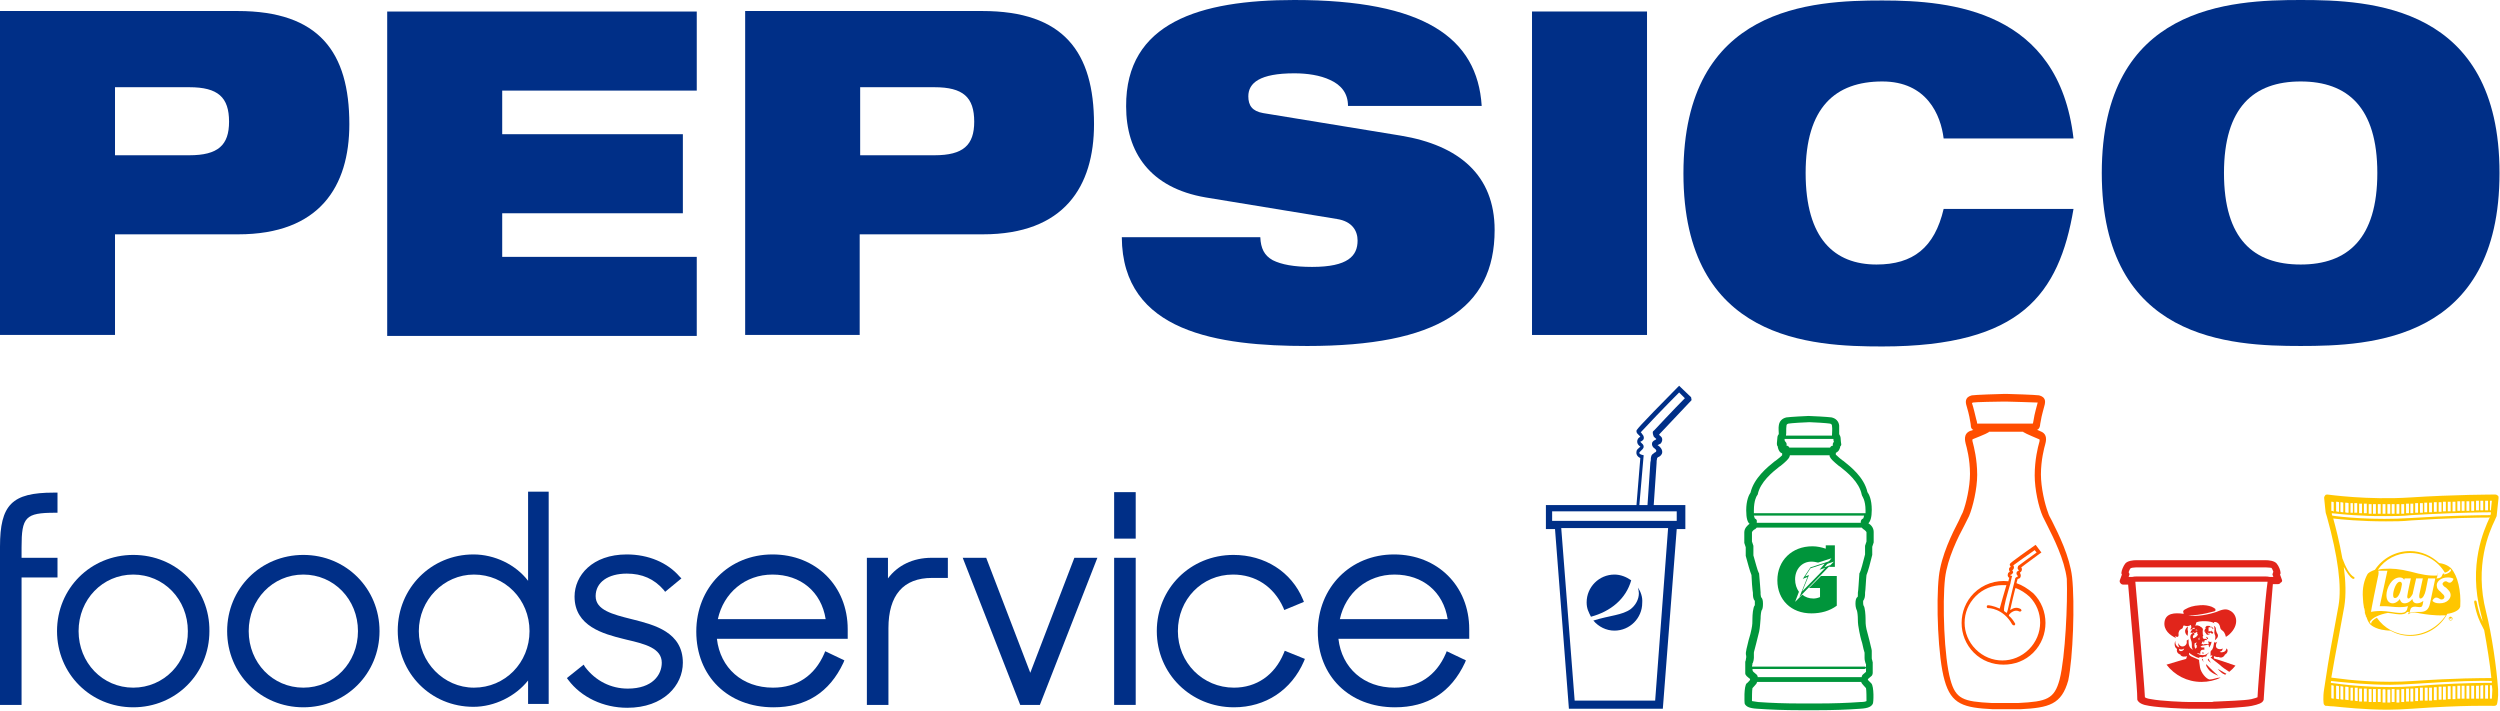 <?xml version="1.0" encoding="utf-8"?>
<!-- Generator: Adobe Illustrator 22.1.0, SVG Export Plug-In . SVG Version: 6.00 Build 0)  -->
<svg version="1.1" id="Layer_1" xmlns="http://www.w3.org/2000/svg" xmlns:xlink="http://www.w3.org/1999/xlink" x="0px" y="0px"
	 viewBox="0 0 521.7 148.4" style="enable-background:new 0 0 521.7 148.4;" xml:space="preserve">
<style type="text/css">
	.st0{fill:#FFC600;}
	.st1{fill:#FF4D00;}
	.st2{fill:#002F87;}
	.st3{fill:#E1251B;}
	.st4{fill:#00953B;}
</style>
<g>
	<g>
		<path class="st0" d="M509,117.5c-1.6-1.5-3.7-2.5-6.1-2.5c-3,0-5.7,1.5-7.3,3.9c-0.8,0.3-1.4,0.6-1.6,1c-0.6,1.1-1.1,2.8-0.9,5
			c0,0.6,0.1,1.2,0.2,1.8c0,0,0,0,0,0c0,0.1,0,0.2,0.1,0.3c0,0,0,0,0,0c0,0.2,0.1,0.4,0.1,0.6c0,0.1,0,0.1,0,0.2c0,0,0,0.1,0,0.1
			c0,0.1,0,0.1,0.1,0.2c0,0,0,0.1,0,0.1c0,0.1,0,0.1,0.1,0.2c0,0,0,0,0,0.1c0,0.1,0,0.2,0.1,0.2c0,0,0,0,0,0
			c0.2,0.5,0.3,0.9,0.6,1.3c0,0,0,0,0,0c0,0.1,0.7,1,2.6,1.4c0.6,0.1,1.2,0.2,1.8,0.2c1.3,0.7,2.7,1.1,4.2,1.1
			c3.3,0,6.2-1.8,7.7-4.6c1.4-0.2,2.2-0.7,2.5-1.1c0.1-0.2,0.2-0.3,0.2-0.4c0.2-3.3-0.5-6.4-1.9-8
			C511.5,118.6,510.7,117.7,509,117.5z M502.9,115.4c3.1,0,5.8,1.6,7.3,4.1c0.8-0.2,1-0.6,1.1-0.8c0.1,0.1,0.1,0.2,0.2,0.3
			c-0.1,0.3-0.5,0.7-1.5,0.9c0,0,0,0,0,0l0.1-0.2h-1.4l0,0.1c0,0,0,0.2-0.1,0.3c-1.7,0.1-3.3-0.2-5.5-0.8c-2.4-0.6-4-0.7-5.5-0.6
			c-0.5,0-1,0.1-1.4,0.2C497.7,116.7,500.2,115.4,502.9,115.4z M509.8,119.7c0,0-0.2,0.4-0.3,0.6c-0.3,0.4-0.8,0.4-1.1,0.4
			c0.2-0.2,0.2-0.3,0.2-0.4c0-0.1,0.2-0.6,0.2-0.6H509.8z M504.4,125.9c-0.6,0-0.9-0.3-1-0.9c-0.3,0.4-0.9,0.9-1.6,0.9
			c-0.6,0-0.9-0.4-1-0.9c-0.2,0.3-0.8,0.9-1.5,0.9c-0.7,0-1.3-0.5-1.3-1.7c0-1.5,1.1-3.7,2.8-3.7c0.4,0,0.8,0.2,0.9,0.5l0.1-0.3h1.3
			c0,0-0.7,3.1-0.7,3.4c-0.1,0.4-0.1,0.8,0.2,0.8c0.3,0,0.7-0.6,0.9-1c0,0,0-0.1,0-0.1c0.1-0.4,0.7-3.1,0.7-3.1h1.4
			c0,0-0.6,2.8-0.7,3.2c-0.1,0.5-0.1,1,0.2,1c0.5,0,0.9-0.8,1.1-1.7c0.1-0.4,0.5-2.5,0.5-2.5h1.5c0,0-1,4.7-1.1,5.2
			c-0.3,1.5-1.1,1.8-2.1,1.8c-0.3,0-0.9,0-1.1,0c-0.5,0-0.8,0.1-1.1,0.2c0.1-0.3,0.1-0.4,0.2-0.7c0.1-0.4,0.4-0.6,1-0.6
			c0.3,0,0.6,0.1,0.9,0.1c0.5,0,0.6-0.2,0.7-0.7c0-0.1,0.1-0.5,0.1-0.6C505.4,125.6,505,125.9,504.4,125.9z M496.2,120.5
			c0.2-0.8,0.2-1.1,0.1-1.4l1.9,0l-1.6,7.4c0.2,0,0.8,0,1,0c0.9,0,1.9,0.2,3.1,0.2c1,0,1.4-0.1,1.8-0.2c-0.1,0.2-0.1,0.4-0.2,0.7
			c-0.3,0.7-0.9,0.7-1.6,0.7c-0.8,0-2.6-0.4-3.8-0.4c-0.9,0-1.8,0.1-2.1,0.2C494.7,127.7,496,121.4,496.2,120.5z M502.9,132.5
			c-2.9,0-5.4-1.4-6.9-3.6c-0.7,0.4-1.2,0.8-1.2,1.3c-0.1-0.1-0.2-0.3-0.3-0.4c0.5-0.9,2.1-1.6,3.8-1.9c0.3,0,0.5,0.1,0.8,0.1
			c0.6,0.1,1.2,0.2,1.6,0.2c0.6,0,1.2,0,1.6-0.5c0.1,0,0.3,0,0.4,0c0,0,0,0,0,0l-0.2,0.5l0.4-0.2c0.3-0.2,0.6-0.2,1-0.2c0,0,0,0,0,0
			c0.4,0.1,0.8,0.1,1.1,0.2c1.1,0.2,3.2,0.5,4.9,0.4c0.2,0,0.4,0,0.5,0C508.8,130.8,506,132.5,502.9,132.5z M511.2,121.6
			c-0.4,0-0.5-0.3-0.8-0.3c-0.4,0-0.6,0.3-0.7,0.5c0,0.4,0.6,0.8,0.7,0.8c0.5,0.5,1,0.9,1,1.6c0,0.7-0.7,1.7-2.3,1.7
			c-0.8,0-1.2-0.2-1.5-0.5c0.1-0.3,0.4-0.7,0.8-0.7c0.5,0,0.7,0.4,1.1,0.4c0.4,0,0.6-0.3,0.6-0.5c0-0.5-0.4-0.6-0.8-1.1
			c-0.5-0.4-0.8-0.7-0.8-1.4c0-0.7,0.8-1.6,2.3-1.6c0.5,0,1,0.1,1.2,0.3C511.9,121.1,511.6,121.6,511.2,121.6z"/>
		<path class="st0" d="M500.8,121.4c-0.8,0-1.4,1.9-1.4,2.7c0,0.5,0.1,0.7,0.4,0.7c0.7,0,1.2-1.3,1.4-2.7
			C501.3,121.9,501.2,121.4,500.8,121.4z"/>
		<g>
			<path class="st0" d="M511.4,128.7c0.2,0,0.4,0.2,0.4,0.4c0,0.2-0.2,0.4-0.4,0.4s-0.4-0.2-0.4-0.4
				C511,128.8,511.2,128.7,511.4,128.7z M511.4,129.4c0.2,0,0.3-0.1,0.3-0.3c0-0.2-0.1-0.3-0.3-0.3s-0.3,0.1-0.3,0.3
				C511.1,129.3,511.2,129.4,511.4,129.4z M511.2,128.8h0.2c0.1,0,0.2,0,0.2,0.1c0,0.1-0.1,0.1-0.1,0.1l0.1,0.2h-0.1l-0.1-0.2h-0.1
				v0.2h-0.1V128.8z M511.4,129.1C511.5,129.1,511.5,129,511.4,129.1c0.1-0.1,0-0.1,0-0.1h-0.1L511.4,129.1L511.4,129.1z"/>
		</g>
	</g>
	<path class="st0" d="M521.3,143.8c-0.3-4.3-1.3-11.4-2.5-16.1c-2.5-9.7,0.7-16.8,1.8-19.1c0.2-0.5,0.3-0.7,0.4-0.9
		c0.1-0.8,0.4-3.8,0.4-3.8c0-0.2,0-0.4-0.2-0.5c-0.1-0.1-0.3-0.2-0.5-0.2c-0.1,0-8.5,0-17.6,0.6c-9,0.6-17.3-0.6-17.4-0.6
		c-0.2,0-0.4,0-0.5,0.2c-0.1,0.1-0.2,0.3-0.2,0.5c0.1,1.3,0.3,2.7,0.3,2.9c0,0.1,0,0.2,0.3,1.1c2.3,8.3,3.1,14.5,2.4,18.5
		c-0.3,1.7-0.7,3.8-1.1,6c-0.8,4.2-1.5,8.6-1.9,11.4c-0.3,1.8-0.1,3-0.1,3c0,0.2,0.2,0.4,0.4,0.5c0.1,0,0.2,0,0.3,0
		c0.2,0,0.6,0.1,1.3,0.1c2.1,0.2,6.4,0.7,11.4,0.7c1.6,0,3.3-0.1,5-0.2c10.9-0.8,17.1-0.6,17.2-0.6c0.3,0,0.6-0.2,0.6-0.5
		C521.1,146.8,521.4,145.7,521.3,143.8z M519.6,104.5c0.1,0,0.3,0,0.4,0c-0.1,0.6-0.1,1.3-0.2,2c-0.1,0-0.2,0-0.2,0V104.5z
		 M518.6,104.5c0.2,0,0.4,0,0.6,0v2c-0.2,0-0.4,0-0.6,0V104.5z M517.6,104.5c0.2,0,0.4,0,0.6,0v2c-0.2,0-0.4,0-0.6,0V104.5z
		 M516.7,104.5c0.2,0,0.4,0,0.6,0v2c-0.2,0-0.4,0-0.6,0V104.5z M515.7,104.6c0.2,0,0.4,0,0.6,0v2c-0.2,0-0.4,0-0.6,0V104.6z
		 M514.7,104.6c0.2,0,0.4,0,0.6,0v2c-0.2,0-0.4,0-0.6,0V104.6z M513.7,104.6c0.2,0,0.4,0,0.6,0v2c-0.2,0-0.4,0-0.6,0V104.6z
		 M512.8,104.6c0.2,0,0.4,0,0.6,0v2c-0.2,0-0.4,0-0.6,0V104.6z M511.8,104.7c0.2,0,0.4,0,0.6,0v2c-0.2,0-0.4,0-0.6,0V104.7z
		 M510.8,104.7c0.2,0,0.4,0,0.6,0v2c-0.2,0-0.4,0-0.6,0V104.7z M509.8,104.7c0.2,0,0.4,0,0.6,0v2c-0.2,0-0.4,0-0.6,0V104.7z
		 M508.9,104.8c0.2,0,0.4,0,0.6,0v2c-0.2,0-0.4,0-0.6,0V104.8z M507.9,104.8c0.2,0,0.4,0,0.6,0v2c-0.2,0-0.4,0-0.6,0V104.8z
		 M506.9,104.9c0.2,0,0.4,0,0.6,0v2c-0.2,0-0.4,0-0.6,0V104.9z M505.9,104.9c0.2,0,0.4,0,0.6,0v2c-0.2,0-0.4,0-0.6,0V104.9z
		 M505,105c0.2,0,0.4,0,0.6,0v2c-0.2,0-0.4,0-0.6,0V105z M504,105c0.2,0,0.4,0,0.6,0v2c-0.2,0-0.4,0-0.6,0V105z M503,105.1
		c0,0,0.1,0,0.1,0c0.2,0,0.3,0,0.5,0v2c-0.2,0-0.4,0-0.5,0c0,0,0,0-0.1,0V105.1z M502.1,105.1c0.2,0,0.4,0,0.6,0v2
		c-0.2,0-0.4,0-0.6,0V105.1z M501.1,105.2c0.2,0,0.4,0,0.6,0v2c-0.2,0-0.4,0-0.6,0V105.2z M500.1,105.2c0.2,0,0.4,0,0.6,0v2
		c-0.2,0-0.4,0-0.6,0V105.2z M499.1,105.2c0.2,0,0.4,0,0.6,0v2c-0.2,0-0.4,0-0.6,0V105.2z M498.2,105.2c0.2,0,0.4,0,0.6,0v2
		c-0.2,0-0.4,0-0.6,0V105.2z M497.2,105.2c0.2,0,0.4,0,0.6,0v2c-0.2,0-0.4,0-0.6,0V105.2z M496.2,105.2c0.2,0,0.4,0,0.6,0v2
		c-0.2,0-0.4,0-0.6,0V105.2z M495.2,105.2c0.2,0,0.4,0,0.6,0v2c-0.2,0-0.4,0-0.6,0V105.2z M494.3,105.2c0.2,0,0.4,0,0.6,0v2
		c-0.2,0-0.4,0-0.6,0V105.2z M493.3,105.1c0.2,0,0.4,0,0.6,0v2c-0.2,0-0.4,0-0.6,0V105.1z M492.3,105.1c0.2,0,0.4,0,0.6,0v2
		c-0.2,0-0.4,0-0.6,0V105.1z M491.3,105c0.2,0,0.4,0,0.6,0v2c-0.2,0-0.4,0-0.6,0V105z M490.5,105c0.2,0,0.3,0,0.5,0v2
		c-0.2,0-0.3,0-0.5,0V105z M489.4,104.9c0.2,0,0.5,0,0.7,0.1v2c-0.3,0-0.5,0-0.7-0.1V104.9z M488.4,104.8c0.2,0,0.4,0,0.6,0.1v2
		c-0.2,0-0.4,0-0.6-0.1V104.8z M487.5,104.7c0.2,0,0.4,0,0.6,0.1v2c-0.2,0-0.4,0-0.6-0.1V104.7z M486.5,106.6v-1.9
		c0.2,0,0.3,0,0.5,0.1v2C486.9,106.6,486.7,106.6,486.5,106.6C486.5,106.6,486.5,106.6,486.5,106.6z M486.7,107.6
		c-0.1-0.2-0.1-0.4-0.1-0.5c1.2,0.1,3.5,0.4,6.6,0.5c0,0,0,0,0,0c0,0,0,0,0,0c1.4,0.1,3,0.1,4.7,0.1c1.7,0,3.5,0,5.3-0.2
		c1.2-0.1,2.4-0.1,3.6-0.2c0,0,0,0,0,0c0,0,0,0,0,0c6.1-0.3,11.2-0.4,13-0.4c0,0.2,0,0.4-0.1,0.6c-2.2,0-9.1,0.1-16.6,0.6
		C495.4,108.6,488.6,107.9,486.7,107.6C486.7,107.6,486.7,107.6,486.7,107.6z M488.1,132.6c0.4-2.2,0.8-4.3,1.1-6
		c0.4-2.4,0.3-5.4-0.1-8.3c0.6,1.1,1.2,2.1,1.9,2.5c0,0,0.1,0,0.1,0c0.1,0,0.2,0,0.2-0.1c0.1-0.1,0-0.3-0.1-0.3
		c-0.9-0.5-1.7-2-2.4-3.9c-0.6-3.4-1.4-6.5-1.9-8.3c1.6,0.2,5.8,0.6,11,0.6c1.7,0,3.4,0,5.3-0.2c7.3-0.5,14-0.6,16.4-0.6
		c0,0.1,0,0.1-0.1,0.1c-1.1,2.4-4.5,9.8-1.8,19.9c0.1,0.5,0.3,1.1,0.4,1.7c-0.5-1-0.9-2.2-1.3-4.2c0-0.1-0.2-0.2-0.3-0.2
		c-0.1,0-0.2,0.2-0.2,0.3c0.5,2.8,1.2,4.2,1.8,5.3c0.1,0.2,0.2,0.4,0.3,0.6c0.6,3.3,1.2,7,1.5,10c-1.9,0-7.4,0-16.2,0.6
		c-7,0.5-13.6-0.2-16.4-0.6c-0.3,0-0.6-0.1-0.8-0.1C486.9,139,487.5,135.8,488.1,132.6z M487.1,145.8c-0.2,0-0.4,0-0.6-0.1
		c0,0,0,0,0,0v-2.7c0.2,0,0.3,0,0.5,0.1V145.8z M488.1,145.9c-0.2,0-0.4,0-0.6-0.1c0,0,0,0,0,0v-2.7c0.2,0,0.4,0,0.6,0.1V145.9z
		 M489,146c-0.2,0-0.4,0-0.6-0.1v-2.7c0.2,0,0.4,0,0.6,0.1V146z M490.1,146.1c-0.3,0-0.5-0.1-0.7-0.1v-2.7c0.2,0,0.5,0,0.7,0.1
		V146.1z M491,146.2c-0.2,0-0.3,0-0.5,0v-2.7c0.2,0,0.3,0,0.5,0V146.2z M492,146.3c-0.2,0-0.4,0-0.6-0.1v-2.7c0.2,0,0.4,0,0.6,0
		V146.3z M492.9,146.4c-0.2,0-0.4,0-0.6,0v-2.7c0.2,0,0.4,0,0.6,0V146.4z M493.9,146.4c-0.2,0-0.4,0-0.6,0v-2.7c0.2,0,0.4,0,0.6,0
		V146.4z M494.9,146.5c-0.2,0-0.4,0-0.6,0v-2.7c0.2,0,0.4,0,0.6,0V146.5z M495.8,146.5c-0.2,0-0.4,0-0.6,0v-2.7c0.2,0,0.4,0,0.6,0
		V146.5z M496.8,146.5c-0.2,0-0.4,0-0.6,0v-2.7c0.2,0,0.4,0,0.6,0V146.5z M497.8,143.9v2.7c-0.2,0-0.4,0-0.6,0v-2.7
		C497.4,143.8,497.6,143.8,497.8,143.9L497.8,143.9z M498.8,146.6c-0.2,0-0.4,0-0.6,0v-2.7v0c0.2,0,0.3,0,0.5,0c0,0,0.1,0,0.1,0
		V146.6z M499.7,146.5c-0.2,0-0.4,0-0.6,0v-2.7c0.2,0,0.4,0,0.6,0V146.5z M500.7,143.9v2.7c-0.2,0-0.4,0-0.6,0v-2.7
		c0.2,0,0.4,0,0.6,0V143.9z M501.1,143.9v-0.1c0.2,0,0.4,0,0.6,0v0v2.7c-0.2,0-0.4,0-0.6,0V143.9z M502.7,146.4c-0.2,0-0.4,0-0.6,0
		v-2.7v0c0.2,0,0.4,0,0.6,0V146.4z M503.6,146.4c-0.1,0-0.2,0-0.3,0c-0.1,0-0.2,0-0.3,0v-2.7c0.2,0,0.4,0,0.6,0V146.4z M487.2,142.6
		c-0.3,0-0.6-0.1-0.8-0.1c0-0.1,0-0.3,0.1-0.4c0.2,0,0.5,0.1,0.8,0.1c2.1,0.2,6.5,0.7,11.5,0.7c1.6,0,3.3-0.1,5-0.2
		c8.8-0.6,14.3-0.7,16.2-0.6c0,0.1,0,0.3,0,0.4c-1.6,0-5.7,0-12.2,0.4c0,0,0,0,0,0c0,0,0,0,0,0c-1.3,0.1-2.6,0.2-4,0.3
		C496.7,143.7,490,143,487.2,142.6z M504.6,146.3c-0.2,0-0.4,0-0.6,0v-2.7c0.2,0,0.4,0,0.6,0V146.3z M505.6,146.2
		c-0.2,0-0.4,0-0.6,0v-2.7c0.2,0,0.4,0,0.6,0V146.2z M506.6,146.2c-0.2,0-0.4,0-0.6,0v-2.7c0.2,0,0.4,0,0.6,0V146.2z M506.9,143.5
		c0.2,0,0.4,0,0.6,0v2.7v0c-0.2,0-0.4,0-0.6,0V143.5z M508.5,146.1c-0.2,0-0.4,0-0.6,0v0v-2.7c0.2,0,0.4,0,0.6,0V146.1z M509.5,146
		c-0.2,0-0.4,0-0.6,0v-2.7c0.2,0,0.4,0,0.6,0V146z M510.4,146c-0.2,0-0.4,0-0.6,0v-2.7c0.2,0,0.4,0,0.6,0V146z M511.4,145.9
		c-0.2,0-0.4,0-0.6,0v-2.7c0.2,0,0.4,0,0.6,0V145.9z M512.4,145.9c-0.2,0-0.4,0-0.6,0v-2.7c0.2,0,0.4,0,0.6,0V145.9z M513.4,145.8
		c-0.2,0-0.4,0-0.6,0v-2.7c0.2,0,0.4,0,0.6,0V145.8z M514.3,145.8c-0.2,0-0.4,0-0.6,0v-2.7c0.2,0,0.4,0,0.6,0V145.8z M515.3,143.1
		v2.7c-0.2,0-0.4,0-0.6,0v-2.7C514.9,143.1,515.1,143.1,515.3,143.1C515.3,143.1,515.3,143.1,515.3,143.1z M515.7,143.1
		c0.2,0,0.4,0,0.6,0v0v2.7c-0.2,0-0.4,0-0.6,0L515.7,143.1C515.7,143.1,515.7,143.1,515.7,143.1z M516.7,143.1L516.7,143.1
		c0.2,0,0.4,0,0.6,0v0v2.7c-0.2,0-0.4,0-0.6,0V143.1z M517.6,143.1L517.6,143.1c0.2-0.1,0.4-0.1,0.6-0.1v0.1v2.7c-0.2,0-0.4,0-0.6,0
		V143.1z M518.6,145.8v-2.7V143c0.2,0,0.4,0,0.6,0v0.1v2.7C519,145.8,518.8,145.8,518.6,145.8z M520,145.8c-0.1,0-0.2,0-0.4,0v-2.7
		V143c0.2,0,0.3,0,0.4,0c0,0.3,0.1,0.6,0.1,0.9C520.1,144.7,520,145.3,520,145.8z"/>
</g>
<g>
	<path class="st1" d="M432.4,120.4c-0.5-4.3-2.8-8.9-4.2-11.7c-0.4-0.7-0.7-1.3-0.8-1.7c-0.7-1.8-1.5-5.3-1.5-8c0-3,0.7-5.6,0.9-6.3
		c0.4-1.4,0.1-2.3-1-2.7c-0.2-0.1-0.4-0.2-0.7-0.3c0.3-0.1,0.5-0.4,0.6-0.8c0-0.2,0.1-0.7,0.2-1.2c0.1-0.8,0.6-2.5,0.8-3.3
		c0.1-0.5,0.1-0.9-0.1-1.2c-0.3-0.5-0.8-0.6-1.1-0.7c-0.5-0.1-6-0.3-6.8-0.3h-0.4c-0.8,0-6.4,0.2-6.8,0.3c-0.3,0.1-0.8,0.2-1.1,0.7
		c-0.2,0.3-0.2,0.8-0.1,1.2c0.2,0.6,0.7,2.5,0.8,3.3c0.1,0.6,0.2,1,0.2,1.4c0.1,0.3,0.2,0.5,0.5,0.6c-0.2,0.1-0.5,0.2-0.6,0.2
		c-1.6,0.6-1.1,2.2-1,2.7c0.2,0.7,0.9,3.2,0.9,6.3c0,2.7-0.8,6.2-1.5,8c-0.2,0.4-0.5,1-0.8,1.7c-1.4,2.7-3.7,7.3-4.2,11.7
		c-0.6,5.4-0.2,16.9,1.2,21.7c1.4,5,4,5.7,10.1,6h3.7l2,0c6-0.3,8.6-1,10-6C432.6,137.3,433,125.8,432.4,120.4z M411.5,84.1
		c0,0,0.1,0,0.2-0.1c0.4-0.1,5.3-0.2,6.5-0.2h0.4c1.2,0,6.1,0.2,6.5,0.2c0.1,0,0.2,0,0.1,0.1c-0.1,0.4-0.7,2.5-0.8,3.4
		c-0.1,0.4-0.1,0.7-0.2,0.9c-0.1,0-0.3,0-0.5,0h-0.6c-0.2,0-0.4,0-0.7,0c0,0,0,0,0,0h-8c0,0,0,0,0,0c0,0,0,0,0,0c-0.2,0-0.4,0-0.6,0
		H413c-0.2,0-0.3,0-0.4,0c0-0.2-0.1-0.6-0.2-0.9C412.2,86.7,411.8,84.9,411.5,84.1z M429.8,141.8c-1.1,4.1-2.7,4.6-8.6,4.9l-5.6,0
		c-5.9-0.3-7.5-0.8-8.6-4.9c-1.3-4.6-1.7-16-1.1-21.2c0.5-4.1,2.7-8.5,4.1-11.1c0.4-0.8,0.7-1.4,0.9-1.8c0.8-1.9,1.7-5.7,1.7-8.6
		c0-3.3-0.7-5.9-0.9-6.7c-0.2-0.6-0.1-0.8,0.1-0.8c0,0,2.8-1.1,3.2-1.4c0,0,0-0.1,0.1-0.1h7.1c0,0,0,0.1,0.1,0.1
		c0.4,0.3,3.1,1.4,3.3,1.5c0,0,0.1,0.2-0.1,0.8c-0.2,0.7-0.9,3.4-0.9,6.7c0,2.9,0.8,6.6,1.7,8.6c0.2,0.4,0.5,1,0.9,1.8
		c1.3,2.6,3.6,7.1,4.1,11.2C431.5,125.7,431,137.1,429.8,141.8z"/>
	<path class="st1" d="M420.8,121.7l0.1-0.4c0-0.1,0.1-0.2,0.1-0.4l0.1-0.1c0.1,0,0.4-0.1,0.5-0.3c0.1-0.2,0.2-0.5-0.1-1
		c0,0,0.1,0,0.1-0.1c0.3-0.1,0.4-0.6,0.3-0.8c0-0.1-0.1-0.1-0.1-0.2c0.2-0.2,1.1-0.8,3.9-2.9l0.3-0.2l-1.2-1.6l-0.3,0.2
		c-5.1,3.6-5.1,3.7-5.1,3.9c0,0.1,0,0.2,0.1,0.3c0,0.1,0.1,0.1,0.1,0.2c0,0,0,0,0,0c-0.1,0-0.1,0.1-0.2,0.1
		c-0.2,0.2-0.2,0.4-0.1,0.7c0,0.1,0.1,0.1,0.1,0.2c-0.1,0.1-0.4,0.2-0.4,0.5c-0.1,0.3,0,0.6,0.3,0.8c-0.1,0.2-0.1,0.4-0.2,0.7
		c-2.6-0.3-5.3,0.6-7.2,2.5c-3.4,3.4-3.4,9,0,12.4c1.7,1.7,3.9,2.5,6.2,2.5s4.5-0.8,6.2-2.5c3.4-3.4,3.4-9,0-12.4
		C423.1,122.8,422,122.1,420.8,121.7z M419.4,122.2c0.1-0.3,0.2-0.6,0.2-0.8c0.1-0.5,0.2-0.9,0.2-0.9l0.1-0.3l-0.3-0.1
		c-0.1,0-0.1-0.1-0.1-0.1s0.1-0.1,0.2-0.1c0.1,0,0.3-0.2,0.4-0.4c0-0.2-0.1-0.4-0.2-0.5c0.1,0,0.2-0.1,0.3-0.3
		c0.1-0.2,0.1-0.4,0-0.6c0,0,0-0.1-0.1-0.1c0.7-0.5,2.9-2.1,4.5-3.2l0.4,0.5c-0.9,0.6-3.7,2.7-3.7,2.7c-0.2,0.1-0.2,0.2-0.2,0.3
		c-0.1,0.2-0.1,0.4,0.1,0.6c0,0.1,0.1,0.1,0.1,0.2c-0.1,0-0.3,0.1-0.4,0.2c-0.1,0.1-0.1,0.4-0.1,0.5c0.1,0.1,0.1,0.2,0.2,0.3
		c0.1,0.1,0.1,0.2,0.1,0.2c0,0-0.1,0-0.2,0.1c-0.3,0.1-0.4,0.3-0.4,0.5c0,0.1-0.1,0.2-0.1,0.4l-0.1,0.4l-0.2,0.8l-0.1,0.4
		c-0.2,0.8-0.7,2.9-1,4.3l-0.2,0.7c-0.2-0.1-0.4-0.2-0.6-0.4C418.1,126.5,418.9,124,419.4,122.2z M423.4,135.5
		c-3.1,3.1-8,3.1-11.1,0c-3.1-3.1-3.1-8,0-11.1c1.5-1.5,3.5-2.3,5.6-2.3c0.3,0,0.5,0,0.8,0c-0.5,1.7-1.2,4.1-1.4,4.9
		c-1.3-0.6-2.3-0.7-2.4-0.7c-0.2,0-0.3,0.1-0.3,0.3c0,0.2,0.1,0.3,0.3,0.3c0.1,0,3.1,0,5,3.4c0.1,0.1,0.2,0.2,0.3,0.2
		c0.1,0,0.1,0,0.2,0c0.1-0.1,0.2-0.3,0.1-0.4c-0.4-0.7-0.8-1.2-1.3-1.6l0.1-0.3c0.3-0.3,1.1-1.1,2.1-0.6c0.1,0.1,0.3,0,0.4-0.1
		c0.1-0.1,0-0.3-0.1-0.4c-0.9-0.5-1.6-0.2-2.2,0.2l0-0.1c0.3-1.3,0.8-3.5,1-4.2l0.1-0.3c1.1,0.4,2,1,2.9,1.8
		C426.5,127.5,426.5,132.4,423.4,135.5z"/>
</g>
<path class="st2" d="M352.9,82.9l-2.5-2.4l-0.3,0.3c-8.7,8.8-8.7,9-8.6,9.2c0,0.2,0.1,0.4,0.2,0.5c0.1,0.1,0.2,0.2,0.3,0.3
	c0.1,0.1,0.1,0.1,0.2,0.2c0.1,0.1,0.1,0.1,0.1,0.1c0,0-0.1,0.1-0.1,0.1c-0.1,0.1-0.3,0.2-0.4,0.4c-0.2,0.3-0.2,0.8,0,1.1
	c0.1,0.1,0.2,0.3,0.4,0.4c0.1,0,0.1,0,0.1,0.1c0,0-0.1,0-0.1,0.1l-0.1,0.1c-0.2,0.2-0.6,0.4-0.6,0.9c-0.1,0.5,0.2,1,0.8,1.3
	l-0.8,9.8h-18.9v5h1.9l2.9,37.5h19.6l2.9-37.5h1.8v-5h-6.6l0.6-8.8c0-0.3,0-0.6,0.1-0.9c0-0.1,0-0.1,0-0.1c0,0,0,0,0.1-0.1l0.1-0.1
	c0.3-0.1,0.6-0.3,0.8-0.7c0.2-0.5,0-1.1-0.6-1.6c-0.1-0.1-0.2-0.1-0.3-0.2c0,0,0.1-0.1,0.2-0.1c0.1-0.1,0.2-0.1,0.4-0.2
	c0.4-0.4,0.5-1,0.2-1.4c-0.1-0.1-0.2-0.2-0.3-0.3c-0.1,0-0.1-0.1-0.1-0.1c0,0,0-0.1-0.1-0.1c0.4-0.4,3.9-4.1,6.8-7.2L352.9,82.9z
	 M345.4,146.2h-16.8l-2.8-36h22.3L345.4,146.2z M349.9,106.7v2h-26v-2H349.9z M345.2,89.8c-0.1,0.1-0.3,0.2-0.3,0.4
	c0,0.4,0.1,0.6,0.2,0.9c0.1,0.1,0.2,0.2,0.3,0.3c0.1,0.1,0.1,0.1,0.2,0.1c0,0.1,0,0.1,0,0.2c-0.1,0-0.1,0.1-0.2,0.1
	c-0.2,0.1-0.4,0.2-0.6,0.5c-0.1,0.3-0.1,0.6,0.1,0.9c0.1,0.2,0.3,0.3,0.4,0.4c0.3,0.2,0.4,0.5,0.3,0.6c0,0.1-0.2,0.2-0.4,0.3
	l-0.1,0.1c-0.5,0.3-0.5,0.5-0.6,1c0,0.3,0,0.6-0.1,0.9l-0.6,8.9h-1.7l0.9-10.4l-0.4-0.1c-0.3-0.1-0.5-0.2-0.5-0.4
	c0-0.1,0.1-0.2,0.3-0.4l0.1-0.1c0.1-0.1,0.5-0.4,0.5-0.8c0-0.4-0.3-0.6-0.5-0.8c-0.1-0.1-0.1-0.1-0.2-0.2c0,0,0.1-0.1,0.2-0.1
	c0.1-0.1,0.4-0.2,0.5-0.5c0.1-0.3,0-0.7-0.3-1c-0.1-0.1-0.1-0.2-0.2-0.3c0,0-0.1,0-0.1-0.1c0.9-1,5.1-5.4,8-8.3l1.2,1.2
	C349.3,85.4,345.3,89.7,345.2,89.8z"/>
<g>
	<path class="st2" d="M341.8,122.6c0.1,0.4,0.2,0.8,0.2,1.2c0,1.3-0.7,2.5-1.7,3.3c-1.8,1.3-4.3,1.3-7.8,2.4
		c1.1,1.3,2.7,2.1,4.4,2.1c3.2,0,5.8-2.6,5.8-5.8C342.8,124.6,342.4,123.5,341.8,122.6"/>
	<path class="st2" d="M340.4,121.1c-1-0.7-2.2-1.2-3.5-1.2c-3.2,0-5.8,2.6-5.8,5.8c0,1.3,0.4,2,0.9,3
		C336.1,127.6,339.3,125,340.4,121.1"/>
</g>
<g>
	<path class="st3" d="M476.2,121l-0.4-1.1l0.1-0.2c0-0.1,0-0.2,0-0.2c0-0.4-0.3-1.3-0.8-1.9c-0.5-0.6-1.7-0.7-2.3-0.7h-27
		c-0.6,0-1.8,0.1-2.3,0.7c-0.4,0.5-0.8,1.5-0.8,1.9c0,0.1,0,0.2,0,0.2l0.1,0.2l-0.4,1.1c-0.1,0.2-0.1,0.5,0.1,0.7
		c0.1,0.2,0.4,0.3,0.6,0.3h1c0.6,6.8,2,22.6,1.9,23.7h0c0,0.2,0,0.4,0.1,0.5c0.3,0.5,1,0.9,2.4,1.1c2.3,0.4,7.2,0.6,8.4,0.6h4.6h0
		c0,0,0,0,0,0c0,0,0.1,0,0.2,0c0.2,0,0.4,0,0.7,0c1.9-0.1,6-0.3,7.5-0.6c1.4-0.3,2.2-0.6,2.4-1.1c0.1-0.1,0.1-0.3,0.1-0.5h0
		c0-1.1,1.3-16.9,1.9-23.8h1c0.3,0,0.5-0.1,0.6-0.3C476.2,121.5,476.3,121.2,476.2,121z M444.2,119.4c0.1-0.2,0.2-0.6,0.4-0.8
		c0.1-0.1,0.7-0.2,1.2-0.2h27c0.5,0,1.1,0.1,1.2,0.1c0.2,0.2,0.3,0.6,0.4,0.8l-0.1,0.3c-0.1,0.2-0.1,0.4,0,0.5l0.1,0.3h-0.6
		c0,0-0.1,0-0.1,0c-0.4-0.1-0.8-0.1-0.9-0.1h-27c-0.2,0-0.5,0-0.9,0.1c0,0-0.1,0-0.1,0h-0.6l0.1-0.3c0.1-0.2,0.1-0.3,0-0.5
		L444.2,119.4z M471.1,145.5c-0.2,0.1-0.5,0.2-1.3,0.4c-1.4,0.3-5.6,0.4-7.3,0.5c-0.4,0-0.6,0-0.9,0.1h0c0,0,0,0,0,0H457
		c-1.3,0-6.1-0.2-8.1-0.6c-0.8-0.1-1.2-0.3-1.3-0.4c-0.1-2.7-1.8-21.9-2-24.1c0.1,0,0.2,0,0.3,0h27c0.1,0,0.2,0,0.3,0
		C472.8,123.7,471.2,142.8,471.1,145.5z"/>
	<g>
		<path class="st3" d="M461.1,130.9c0.2,0,0.4,0,0.4,0l0.3,0.4l0.1-0.1l-0.3-0.4l-0.3,0c0,0-0.2-0.2-0.3-0.2c-0.1,0-0.5,0-0.5,0
			l-0.3,0.3l0.1,0.2c-0.3,0.3-0.3,0.7-0.3,0.7l0.2,0l0,0.3h0.1c0,0,0.1,0.2,0.2,0.3c0.1,0.1,0.5,0.1,0.8,0c0,0-0.2,0-0.3,0
			c-0.1,0-0.2-0.1-0.2-0.1l-0.1-0.2c0,0-0.1,0-0.1,0c0,0,0.1-0.1,0.2-0.1c0,0.1,0,0.1,0.1,0.2l0.2,0l0-0.1l0.1,0c0,0,0-0.1,0-0.1
			c0,0,0.1,0,0.2,0.1c0,0,0.1,0,0.1,0l0,0.2c0,0,0.1-0.1,0.3-0.1c0-0.1,0.1-0.4,0-0.3c-0.1,0.1-0.1-0.1-0.2-0.2
			c-0.1-0.1-0.2-0.1-0.2-0.1c0.1,0.1,0.1,0.2,0.1,0.2c-0.2-0.1-0.5-0.1-0.7,0c0,0,0.1-0.1,0.2-0.2c-0.1,0-0.2,0-0.2,0l0.1-0.3
			C460.8,130.9,460.9,130.9,461.1,130.9z"/>
		<path class="st3" d="M460.7,138.9c-0.3-0.3-0.3-0.3-0.3-0.3s-0.2,0.2,0.4,1c0.6,0.9,2.1,1.4,2.1,1.4S461.5,139.8,460.7,138.9z"/>
		<path class="st3" d="M464.6,140.6c-0.1,0.1-0.2,0.2-0.3,0.2c-0.1-0.1-0.3-0.2-0.4-0.2c-0.5-0.3-1.1-1-1.1-1
			C463.1,139.7,463.8,140.2,464.6,140.6z"/>
		<path class="st3" d="M456,131.8c0,0.5,0.5,0.9,0.5,0.9s0.1-0.6,0.1-1c-0.2-0.3,0-1,0-1C456.2,131,455.9,131.5,456,131.8z"/>
		<path class="st3" d="M462.8,132.4c-0.3-0.5-0.4-0.9-0.4-1.2c0-0.4-0.4-0.6-0.4-0.6s0.2,0.5,0.1,1.1c-0.1,0.6,0.2,0.8,0.2,1.1
			c0,0.2,0,0.5-0.1,0.8C462.5,133.4,463,132.9,462.8,132.4z"/>
		<path class="st3" d="M460.8,137.6l-0.1,0.1c0,0,0.4,0.5,0.7,0.6c-0.4-0.4-0.5-0.9-0.5-0.9L460.8,137.6z"/>
		<path class="st3" d="M466.5,138.9c-0.4,0.5-0.8,0.9-1.3,1.3c-0.8-0.5-1.5-1-1.9-1.4c-0.8-0.6-2-1.6-2-1.6s0.2-0.1,0.3-0.2
			c0.1-0.1,0-0.4,0-0.3c-0.1,0.1-0.3,0.2-0.3,0.2l0-0.9l0.1-0.2c0.5-0.4,0.5-1,0.6-1.5c0-0.1,0.1-0.3,0.1-0.4c0,0.1,0.1,0.2,0.1,0.2
			c0.2,0,0.4-0.1,0.5-0.2c-0.2,0.3-0.4,0.8-0.2,1.2c0.2,0.4,1,0.5,1.3,0.2c0.1,0.6-0.6,0.7-0.6,0.7s0.2,0.2,0.6,0.1
			c0.7-0.1,0.8-0.6,0.8-0.8c0,0,0.1,0.1,0.2,0.2c0.2,0.5-0.2,1-0.5,1.1c-0.2,0.5-0.8,0.8-1.3,0.5c-0.5,0.1-1-0.2-1-0.2l0,0.5
			C462.4,137.5,464.8,138.3,466.5,138.9z"/>
		<polygon class="st3" points="459.5,137.5 459.8,138.2 459.7,137.5 		"/>
		<path class="st3" d="M459.6,136.4c0,0,0.3,0,0.3-0.1c0-0.1-0.3-0.2-0.3-0.2L459.6,136.4z"/>
		<path class="st3" d="M460.8,133.3c0,0-0.1-0.4-0.4-0.4l0,0.1c0.1,0.1,0.2,0.3,0.1,0.4L460.8,133.3z"/>
		<path class="st3" d="M465.3,127.4c-0.9-0.5-1.8-0.1-2.8,0.3c-1.4,0.5-4.3,1.1-5.8,0.7c2.4,0.1,5.6-0.9,5.6-0.9s0-0.1,0-0.2
			c0-0.1,0.1-0.2-0.1-0.3c-0.1-0.1-0.3-0.2-0.7-0.4c-0.6-0.2-1.4-0.4-2.4-0.3c-1.5,0.1-2.3,0.4-3,0.8c-0.2,0.1-0.6,0.3-0.5,0.6
			c0,0.1,0.1,0.3,0.1,0.4c-2-0.3-3.7-0.1-4,1.6c-0.3,1.8,1.2,2.9,2.3,3.4c0,0,0.1,0,0.1,0.1l-0.2-0.5c0.1,0.1,0.6,0.4,0.7,0
			c0.1-0.2-0.1-0.5,0.1-0.9c0.2-0.6,0.7-0.5,0.8-0.8c0-0.2,0.1-0.3,0.2-0.5c0.1,0,0.7,0.4,1.5-0.1l0.1,0.5c0,0-0.1,0.2-0.2,0.4
			c0,0,0,0.1,0.1,0.1c0,0,0.2-0.1,0.3-0.2c-0.1,0.3-0.1,0.4-0.3,0.5c0,0.2-0.1,0.4-0.1,0.4c0,0,0.3-0.2,0.5,0
			c-0.1,0.1-0.4,0.2-0.5,0.6c-0.1,0.4,0.1,0.8,0.2,1.1c0.1,0.2,0.1,1,0.1,1.3c0.1,0.2,0.1,0.5,0.4,0.6c-0.1-0.1-0.7-0.3-0.9-0.8
			c-0.2-0.3-0.2-1-0.2-1.4c0,0,0,0,0,0v-0.1c0,0,0,0,0,0v0c0,0,0,0,0,0l-0.4,0.3c0,0,0.2,0.6-0.3,1c-0.5,0.4-1.2,0.2-1.4-0.5
			c-0.1,0.2,0,0.7,0.2,0.9c-0.6-0.1-1-0.8-0.8-1.4c0,0.1-0.1,0.1-0.1,0.2c-0.2,0.4-0.1,1.3,0.4,1.5c-0.2,0.8,0.4,1.1,0.7,1.2
			c0.1,0.5,1.1,0.5,1.4,0.3l-0.2,0.6c0,0-2.2,0.6-4.1,1.2c1.7,2.2,4.3,3.6,7.3,3.6c1.4,0,2.8-0.3,4-0.9c-0.1,0-0.1,0-0.2,0
			c-0.6,0-1.4,0.4-2.1,0.4c-0.7-0.1-1.8-1.4-2-2.5c-0.2-1.1-0.2-1.6-0.2-1.6s-0.9-0.4-1.6-0.7c-0.4-0.2-0.5-0.4-0.5-0.5
			c0-0.1,0-0.3,0-0.3s0.2,0.2,0.7,0.5c0.4,0.2,0.8,0.5,1.4,0.6c0-0.1,0.1-0.2,0.2-0.2c0.1,0,0.6,0.1,0.6,0.1s0-0.1,0.1-0.1
			c0.1-0.1,0.6-0.1,0.6-0.1s0-0.1,0.1-0.3c0.1-0.2,0.5-0.5,0.5-0.5l-0.1,0c0,0-0.2,0.2-0.6,0.4c-0.4,0.2-1,0.1-1.3,0
			c-0.3-0.1-0.5-0.3-0.5-0.3s0.1-0.1,0.2,0c0.1,0.1,0.5,0.1,0.5,0.1s-0.1-0.2,0-0.5c0.1-0.3,0.5-0.4,0.8-0.3l0-0.5
			c0,0-0.5,0.1-0.8-0.1c0.1-0.2,0.4-0.3,0.6-0.3c0.2,0,0.7-0.1,0.7-0.1c0.1,0,0.2-0.1,0.2-0.1s0.2,0,0.2,0.1c0,0.2,0.1,0.4,0.1,0.5
			c0.2-0.2,0.5-0.8,0.5-1.2c0,0-0.3,0.2-0.6-0.1c0,0-0.1,0.1-0.1,0.2c0,0,0.2,0.2,0.1,0.3c0,0.1-0.1,0.1-0.3,0.1c-0.2,0-0.4,0-0.5,0
			c-0.1,0-0.2,0.1-0.2,0.1s-0.2,0-0.3-0.1c-0.1,0-0.2,0-0.2,0l0.2-0.5l0.2-0.1l0,0.3l0.2-0.1l0-0.3c0,0,0.1,0,0.1-0.1
			c0.1-0.1,0.3,0,0.3,0s0.2-0.1,0.1-0.2c-0.1-0.1-0.3-0.1-0.4-0.1c-0.2,0.1-0.3,0-0.4-0.2c-0.1-0.2,0-0.4,0.1-0.6l-0.1,0
			c0,0-0.1-0.8,0-1.1c0-0.3-0.2-0.4-0.3-0.5c-0.1-0.1-0.3-0.1-0.3-0.1l0.1-0.1c0,0-0.4-0.1-0.6-0.2c-0.1,0-0.4,0-0.5,0.1
			c0-0.1,0.2-0.4,0.2-0.7c0.6-0.4,3.2-0.4,3.8,0.2l-0.1-0.3h0c0.8-0.1,1.2,0.5,1.3,1.1c0.1,0.6,0.5,0.6,0.8,1c0.2,0.3,0.3,0.6,0.4,1
			c0.3-0.2,0.5-0.3,0.7-0.5C467.4,130.4,466.8,128.1,465.3,127.4z M454.8,135.8l-0.1-0.4c0.3,0.2,0.8,0.2,1.1-0.1
			C455.7,135.8,455.2,136,454.8,135.8z M458.8,133.2c0.1-0.1,0.2-0.2,0.2-0.2s-0.1,0.3,0,0.5l-0.2,0
			C458.8,133.4,458.8,133.3,458.8,133.2z M458.2,135.4c-0.3-0.2-0.3-0.9-0.2-1.2c0.2,0,0.4-0.2,0.4-0.2c0,0-0.1,0.4-0.2,0.5
			c0.1,0.1,0.3,0.1,0.2,0.2c0,0.1,0,0.3,0.1,0.4C458.4,135,458.2,135.3,458.2,135.4z M458.4,132.8c-0.3,0.3-0.7,0.4-0.7,0.4
			s-0.3-0.4,0.2-0.8c0.1-0.1,0.1-0.1,0.2-0.1c0,0-0.1,0-0.2,0c0-0.1,0-0.2,0-0.2c-0.1,0-0.2,0-0.2-0.1c0,0,0-0.1,0.1-0.1
			c0,0.1,0.1,0.1,0.1,0.2h0.3c0-0.1,0-0.2,0-0.2l0.1,0c0,0,0-0.1,0-0.1c0,0,0.1,0.1,0.1,0.1c0,0.1,0,0.1,0,0.1c0,0,0.2,0,0.2,0
			s-0.1,0.2-0.1,0.3C458.8,132.3,458.6,132.6,458.4,132.8z M458.3,131.4c0.1,0,0.2,0,0.2,0.1c0,0,0.1,0.1,0,0.1
			c-0.1-0.1-0.3-0.1-0.4-0.1C458.1,131.5,458.2,131.4,458.3,131.4z M458,131c0,0,0.1,0.2-0.1,0.2c-0.2,0-0.4,0.1-0.4,0.2
			c0-0.2,0.1-0.4,0.2-0.4C457.7,131.1,458,131,458,131z"/>
	</g>
</g>
<g>
	<path class="st4" d="M390.5,142.6c-0.1-0.1-0.5-0.5-0.7-0.7v-0.2l0.7-0.6c0.2-0.1,0.3-0.5,0.3-0.7c0-1.8,0-2,0-2.2
		c0-0.1-0.1-0.2-0.1-0.4c-0.1-0.2-0.1-0.4-0.1-0.6l0-0.3c0-0.3,0-0.6,0-1.1c0-0.3-0.3-1.2-0.5-2.2c-0.2-0.9-0.5-1.8-0.6-2.3
		c-0.2-0.9-0.2-1.5-0.2-2.4c0-0.4-0.1-2.2-0.4-2.5c0,0-0.1-0.2-0.1-0.6c0-0.2,0-0.3,0-0.4c0.3-0.4,0.4-0.9,0.4-1.4l0-0.3
		c0.1-0.4,0.2-3,0.3-3.7c0.3-0.7,0.8-2.5,1.2-4.2v-1.7l0.3-0.9c0-0.1,0-0.1,0-0.2v-2c0-0.9-0.6-1.5-1.1-1.8c0.4-0.4,0.7-1.2,0.7-2.8
		c0-2.2-0.6-3.3-0.9-3.7c-0.7-3.1-3.5-5.3-5-6.5l-0.3-0.2c-0.8-0.6-1.1-1-1.3-1.1v-0.4c0.4-0.2,0.7-0.5,0.8-0.9
		c0.1-0.1,0.1-0.3,0.1-0.4c0.2-0.2,0.3-0.4,0.2-0.7c0,0-0.1-0.8-0.1-1.1c0-0.3-0.2-0.6-0.3-0.8c0-0.5,0-1.3,0-1.8
		c-0.1-0.9-0.7-1.5-1.6-1.7c-0.7-0.1-4.2-0.3-4.8-0.3c-0.4,0-3.9,0.2-4.6,0.3c-0.9,0.2-1.5,0.8-1.6,1.7c-0.1,0.5,0,1.3,0,1.8
		c-0.2,0.2-0.3,0.5-0.3,0.8c0,0.2-0.1,1.1-0.1,1.1c0,0.2,0,0.5,0.2,0.7c0,0.1,0,0.3,0.1,0.5c0.1,0.2,0.2,0.7,0.8,0.9v0.4
		c-0.2,0.2-0.5,0.5-1.3,1.1l-0.3,0.2c-1.5,1.2-4.3,3.5-5,6.5c-0.3,0.4-0.9,1.6-0.9,3.7c0,1.7,0.3,2.5,0.7,2.8
		c-0.4,0.3-1.1,0.9-1.1,1.8v2c0,0.1,0,0.1,0,0.2l0.3,0.9l0,1.8c0.4,1.5,0.9,3.3,1.2,4c0,0.7,0.2,3.3,0.3,3.7l0,0.3
		c0,0.5,0.1,1.1,0.4,1.4c0,0.1,0,0.2,0,0.4c0,0.4,0,0.5,0,0.5c-0.4,0.4-0.5,2.1-0.5,2.7c0,0.8,0,1.4-0.2,2.3
		c-0.1,0.5-0.3,1.4-0.6,2.3c-0.2,1-0.5,1.9-0.5,2.2c-0.1,0.4-0.1,0.7,0,1.1l0,0.3c0,0.1-0.1,0.4-0.1,0.6c-0.1,0.2-0.1,0.3-0.1,0.4
		c0,0.1,0,0.4,0,2.3c0,0.2,0.1,0.4,0.3,0.6l0.7,0.6v0.2c-0.2,0.2-0.5,0.6-0.7,0.7c-0.6,0.5-0.5,4.1-0.4,4.3c0.3,0.5,0.8,0.9,2.6,1
		c2.8,0.2,5.8,0.3,8.9,0.3h3.7c3.2,0,6.2-0.1,8.9-0.3c1.8-0.1,2.3-0.5,2.6-1C391,146.7,391.1,143.2,390.5,142.6z M372.8,88.9
		c0-0.3,0.1-0.4,0.4-0.5c0.5-0.1,3.7-0.3,4.4-0.3c0.6,0,3.8,0.2,4.3,0.3c0.3,0.1,0.4,0.2,0.4,0.5c0.1,0.5,0,1.6,0,1.9
		c0,0,0,0.1,0,0.1h-9.6c0,0,0-0.1,0-0.1C372.8,90.5,372.7,89.4,372.8,88.9z M372.4,91.6h10.2c0,0.2,0,0.4,0.1,0.6l0,0
		c-0.2,0.2-0.3,0.5-0.2,0.8c0,0,0,0,0,0c-0.3,0-0.5,0.2-0.6,0.4h-8.5c-0.1-0.2-0.3-0.4-0.6-0.4c0,0,0,0,0,0c0.1-0.3,0-0.6-0.2-0.8
		l0,0C372.4,92,372.4,91.8,372.4,91.6z M366.6,103.5c0.1-0.1,0.1-0.2,0.2-0.3c0.5-2.6,3.1-4.7,4.5-5.8l0.3-0.2
		c1-0.8,1.6-1.4,1.8-1.8c0-0.1,0.1-0.2,0.1-0.3V95h8.3v0.1c0,0.1,0,0.2,0.1,0.3c0.1,0.3,0.7,0.9,1.8,1.8l0.3,0.2
		c1.4,1.1,4,3.2,4.5,5.8c0,0.1,0.1,0.2,0.1,0.3c0,0,0.7,0.9,0.7,3c0,0.2,0,0.4,0,0.6H366c0-0.2,0-0.3,0-0.6
		C366,104.4,366.6,103.5,366.6,103.5z M366.2,108.2c0-0.1-0.1-0.2-0.2-0.6h23c-0.1,0.3-0.1,0.5-0.2,0.6c-0.3,0.1-0.5,0.4-0.5,0.7
		v0.2h-21.7v-0.2C366.7,108.6,366.5,108.3,366.2,108.2z M365.7,138.5c0-0.1,0-0.1,0.1-0.2c0.1-0.3,0.2-0.7,0.2-1l0-0.3
		c0-0.2,0-0.5,0-0.8c0-0.2,0.3-1.1,0.5-2c0.2-0.9,0.5-1.9,0.6-2.4c0.2-1,0.2-1.7,0.3-2.7c0-0.7,0.1-1.4,0.2-1.7
		c0.2-0.2,0.3-0.7,0.3-1.4c0-0.7-0.1-1.1-0.4-1.4c0-0.1-0.1-0.4-0.1-0.6l0-0.4c0-0.3-0.2-2.5-0.3-3.8c0-0.1,0-0.2-0.1-0.3
		c-0.2-0.3-0.7-2.2-1.1-3.6v-1.8c0-0.1,0-0.1,0-0.2l-0.3-0.9v-1.9c0-0.2,0.4-0.6,0.7-0.7c0.1-0.1,0.2-0.2,0.3-0.3h21.9
		c0.1,0.1,0.2,0.2,0.3,0.3c0.2,0.1,0.7,0.5,0.7,0.7v1.9l-0.3,0.9c0,0.1,0,0.1,0,0.2l0,1.6c-0.4,1.6-0.9,3.5-1.1,3.8
		c-0.1,0.1-0.1,0.2-0.1,0.4c-0.1,1.3-0.2,3.4-0.3,3.8l0,0.4c0,0.2,0,0.5-0.1,0.5c-0.3,0.2-0.4,0.7-0.4,1.4c0,0.7,0.2,1.2,0.3,1.4
		c0.1,0.3,0.2,1.1,0.2,1.9c0,0.8,0.1,1.5,0.3,2.5c0.1,0.5,0.3,1.5,0.6,2.4c0.2,0.9,0.4,1.8,0.5,2c0,0.3,0,0.6,0,0.8l0,0.3
		c0,0.4,0.1,0.8,0.2,1.1c0,0.1,0.1,0.1,0.1,0.2c0,0.1,0,0.4,0,0.7c0-0.1-0.1-0.2-0.3-0.2h-23.4c0,0,0,0-0.1,0
		C365.7,138.7,365.7,138.5,365.7,138.5z M365.7,139.6h23.4c0.1,0,0.2-0.1,0.3-0.2c0,0.3,0,0.5,0,0.8l-0.7,0.6
		c-0.1,0.1-0.2,0.3-0.2,0.5h-21.7c0-0.2-0.1-0.4-0.2-0.5l-0.7-0.6C365.7,140,365.7,139.8,365.7,139.6
		C365.7,139.6,365.7,139.6,365.7,139.6z M388.2,146.5c-2.7,0.2-5.7,0.3-8.8,0.3h-3.7c-3.1,0-6.1-0.1-8.8-0.3
		c-0.8-0.1-1.2-0.2-1.3-0.2c0-0.6,0-2.2,0.1-2.7c0.3-0.3,0.8-0.9,0.8-0.9c0.1-0.1,0.1-0.3,0.2-0.4h21.7c0,0.1,0.1,0.3,0.2,0.4
		c0,0,0.5,0.6,0.8,0.9c0.1,0.5,0.1,2.1,0.1,2.7C389.3,146.4,389,146.5,388.2,146.5z"/>
	<path class="st4" d="M378,128c2,0,3.8-0.5,5.3-1.6v-6.2h-3.3l-2.5,2.5h2.3v1.9c-0.5,0.2-0.9,0.3-1.4,0.3c-0.9,0-1.7-0.3-2.3-0.8
		l-1.5,1.5l0.8-2.1c-0.5-0.7-0.8-1.6-0.8-2.6c0-2.1,1.4-3.7,3.4-3.7c0.5,0,1,0.1,1.4,0.2l2.8-0.9l-1,1.2l1.5-0.5l-1,1l-0.1,0.1h1.3
		v-4.5H381v0.7c-0.9-0.3-1.8-0.5-2.8-0.5c-4.3,0-7.3,3-7.3,7.1C370.9,125.2,373.8,128,378,128z"/>
	<path class="st4" d="M382,117.9l-1.3,0.5l1.1-1.3l-4,1.3l-1.6,2.4l1-0.4c0,0-1.5,3.7-1.7,4.2L382,117.9z M376.7,120.3l1.1-1.7l3-1
		l-1.1,1.3l1.2-0.4l-4.8,4.9l1.4-3.4L376.7,120.3z"/>
</g>
<g>
	<path class="st2" d="M24,18.2h15.5c6,0,8.3,2.1,8.3,7.2c0,4.9-2.3,7-8.3,7H24V18.2z M0,69.9h24v-21h25.7c17,0,23.2-10,23.2-23
		c0-15-6.3-23.6-23.3-23.6H0V69.9z"/>
	<path class="st2" d="M80.8,2.4h64.6v16.5h-40.6v9.1h37.7v16.5h-37.7v9.1h40.6v16.5H80.8V2.4z"/>
	<path class="st2" d="M179.5,18.2h15.5c6,0,8.3,2.1,8.3,7.2c0,4.9-2.3,7-8.3,7h-15.5V18.2z M155.4,69.9h24v-21h25.7
		c17,0,23.2-10,23.2-23c0-15-6.3-23.6-23.3-23.6h-49.5V69.9z"/>
	<path class="st2" d="M251.6,41.2c-11.7-2-16.6-9.5-16.6-19C234.9,4.7,250.4,0,270.1,0c27.1,0,38.2,7.9,39.1,22.1h-27.9
		c0-2.7-1.5-4.4-3.7-5.4c-2.1-1-4.8-1.4-7.5-1.4c-7.2,0-9.6,2-9.6,4.8c0,1.9,0.8,3.1,3.1,3.5l28.7,4.7c12.1,2,19.6,8.2,19.6,19.7
		c0,16.5-12.1,24.2-39.1,24.2c-18.5,0-38.6-2.8-38.7-22.7H263c0.1,2.3,0.8,3.8,2.6,4.8c1.8,0.9,4.4,1.4,8.2,1.4
		c7.5,0,9.5-2.3,9.5-5.5c0-2-1.1-4-4.3-4.5L251.6,41.2z"/>
	<path class="st2" d="M319.7,2.4h24v67.5h-24V2.4z"/>
	<path class="st2" d="M432.7,43.6c-1.5,8.9-4.3,16.1-10.2,21c-5.9,4.9-15.1,7.7-29.7,7.7c-14.6,0-41.5-1.1-41.5-36.1
		c0-35,27-36.1,41.5-36.1c14.5,0,36.8,2.1,39.9,28.8h-27.1C405,24,402.1,17,392.8,17c-9.8,0-16,5.4-16,19.1c0,13.7,6,19.1,14.8,19.1
		c7.6,0,12.1-3.5,14-11.6H432.7z"/>
	<path class="st2" d="M464.1,36.1c0-13.7,6.2-19.1,16-19.1c9.8,0,16,5.4,16,19.1c0,13.7-6.2,19.1-16,19.1
		C470.3,55.2,464.1,49.9,464.1,36.1z M438.6,36.1c0,35,27,36.1,41.5,36.1c14.6,0,41.5-1.1,41.5-36.1c0-35-27-36.1-41.5-36.1
		C465.6,0,438.6,1.1,438.6,36.1z"/>
</g>
<g>
	<g>
		<path class="st2" d="M4.5,147.1H0v-33c0-8.8,2.5-11.3,11.2-11.3H12v4.2h-0.5c-6.2,0-7,0.9-7,7.2v2.2H12v4.1H4.5V147.1z"/>
	</g>
	<path class="st2" d="M27.8,115.8c-8.9,0-15.9,7-15.9,15.9c0,8.9,7,15.9,15.9,15.9c8.9,0,15.9-7,15.9-15.9
		C43.8,122.8,36.8,115.8,27.8,115.8z M27.8,143.5c-6.4,0-11.4-5.2-11.4-11.8c0-6.6,5-11.8,11.4-11.8c6.4,0,11.4,5.2,11.4,11.8
		C39.3,138.3,34.2,143.5,27.8,143.5z"/>
	<path class="st2" d="M63.3,115.8c-8.9,0-15.9,7-15.9,15.9c0,8.9,7,15.9,15.9,15.9c8.9,0,15.9-7,15.9-15.9
		C79.2,122.8,72.2,115.8,63.3,115.8z M74.7,131.7c0,6.6-5,11.8-11.4,11.8c-6.4,0-11.4-5.2-11.4-11.8c0-6.6,5-11.8,11.4-11.8
		C69.7,119.9,74.7,125.1,74.7,131.7z"/>
	<path class="st2" d="M110.2,102.7v18.5c-2.6-3.4-7-5.5-11.4-5.5c-8.8,0-15.8,7-15.8,15.9c0,8.9,6.9,15.9,15.8,15.9
		c4.4,0,8.8-2.2,11.4-5.5v4.9h4.3v-44.3H110.2z M110.5,131.7c0,6.6-5.1,11.8-11.6,11.8c-6.3,0-11.5-5.3-11.5-11.8
		c0-6.5,5.2-11.8,11.5-11.8C105.4,119.9,110.5,125.1,110.5,131.7z"/>
	<path class="st2" d="M132.2,129.3l-0.4-0.1c-4-1-7.5-1.9-7.5-4.8c0-2.9,2.6-4.7,6.5-4.7c3.2,0,5.7,1.1,7.7,3.4l0.3,0.4l3.4-2.8
		l-0.4-0.4c-2.5-2.9-6.5-4.6-11-4.6c-7.2,0-10.9,4.4-10.9,8.8c0,6.2,6.1,7.8,10.1,8.8l0.8,0.2c3.9,0.9,7.3,1.8,7.3,4.8
		c0,2.5-1.9,5.4-7.1,5.4c-3.5,0-6.7-1.6-8.9-4.5l-0.3-0.5l-3.5,2.8l0.3,0.4c2.7,3.6,7.3,5.8,12.3,5.8c7.6,0,11.6-4.7,11.6-9.4
		C142.5,131.9,136.5,130.4,132.2,129.3z"/>
	<path class="st2" d="M176.9,131.3c0-9-6.6-15.6-15.7-15.6c-9.1,0-15.9,6.9-15.9,16.1c0,9.3,6.6,15.8,16.1,15.8
		c6.8,0,11.7-3.1,14.6-9.3l0.2-0.5l-4-1.9l-0.2,0.5c-2,4.6-5.7,7.1-10.7,7.1c-6.4,0-11-4.1-11.7-10.2h27.3V131.3z M149.8,129.2
		c1.2-5.5,5.7-9.3,11.4-9.3c5.9,0,10.2,3.6,11.1,9.3H149.8z"/>
	<path class="st2" d="M194.4,116.4c-3.9,0-7.1,1.6-9.1,4.3v-4.3h-4.4v30.7h4.5v-16c0-6.9,3.1-10.5,9.1-10.5h3.3v-4.2H194.4z"/>
	<polygon class="st2" points="224.2,116.4 215,140.4 205.8,116.4 200.9,116.4 212.9,147.1 217,147.1 229,116.4 	"/>
	<g>
		<rect x="232.5" y="116.4" class="st2" width="4.5" height="30.7"/>
		<rect x="232.5" y="102.7" class="st2" width="4.5" height="9.7"/>
	</g>
	<path class="st2" d="M268.1,135.8l-0.2,0.5c-1.9,4.6-5.7,7.2-10.4,7.2c-6.5,0-11.7-5.2-11.7-11.8c0-6.6,5-11.8,11.5-11.8
		c4.7,0,8.5,2.5,10.5,6.9l0.2,0.5l4.1-1.7l-0.2-0.5c-2.4-5.8-8-9.3-14.5-9.3c-9,0-16,7-16,15.9c0,8.9,7.1,15.9,16.1,15.9
		c6.6,0,12-3.6,14.6-9.6l0.2-0.5L268.1,135.8z"/>
	<path class="st2" d="M306.6,131.3c0-9-6.6-15.6-15.7-15.6c-9.1,0-15.9,6.9-15.9,16.1c0,9.3,6.6,15.8,16.1,15.8
		c6.8,0,11.7-3.1,14.6-9.3l0.2-0.5l-4-1.9l-0.2,0.5c-2,4.6-5.7,7.1-10.7,7.1c-6.4,0-11-4.1-11.7-10.2h27.3V131.3z M279.6,129.2
		c1.2-5.5,5.7-9.3,11.4-9.3c5.9,0,10.2,3.6,11.1,9.3H279.6z"/>
</g>
</svg>
